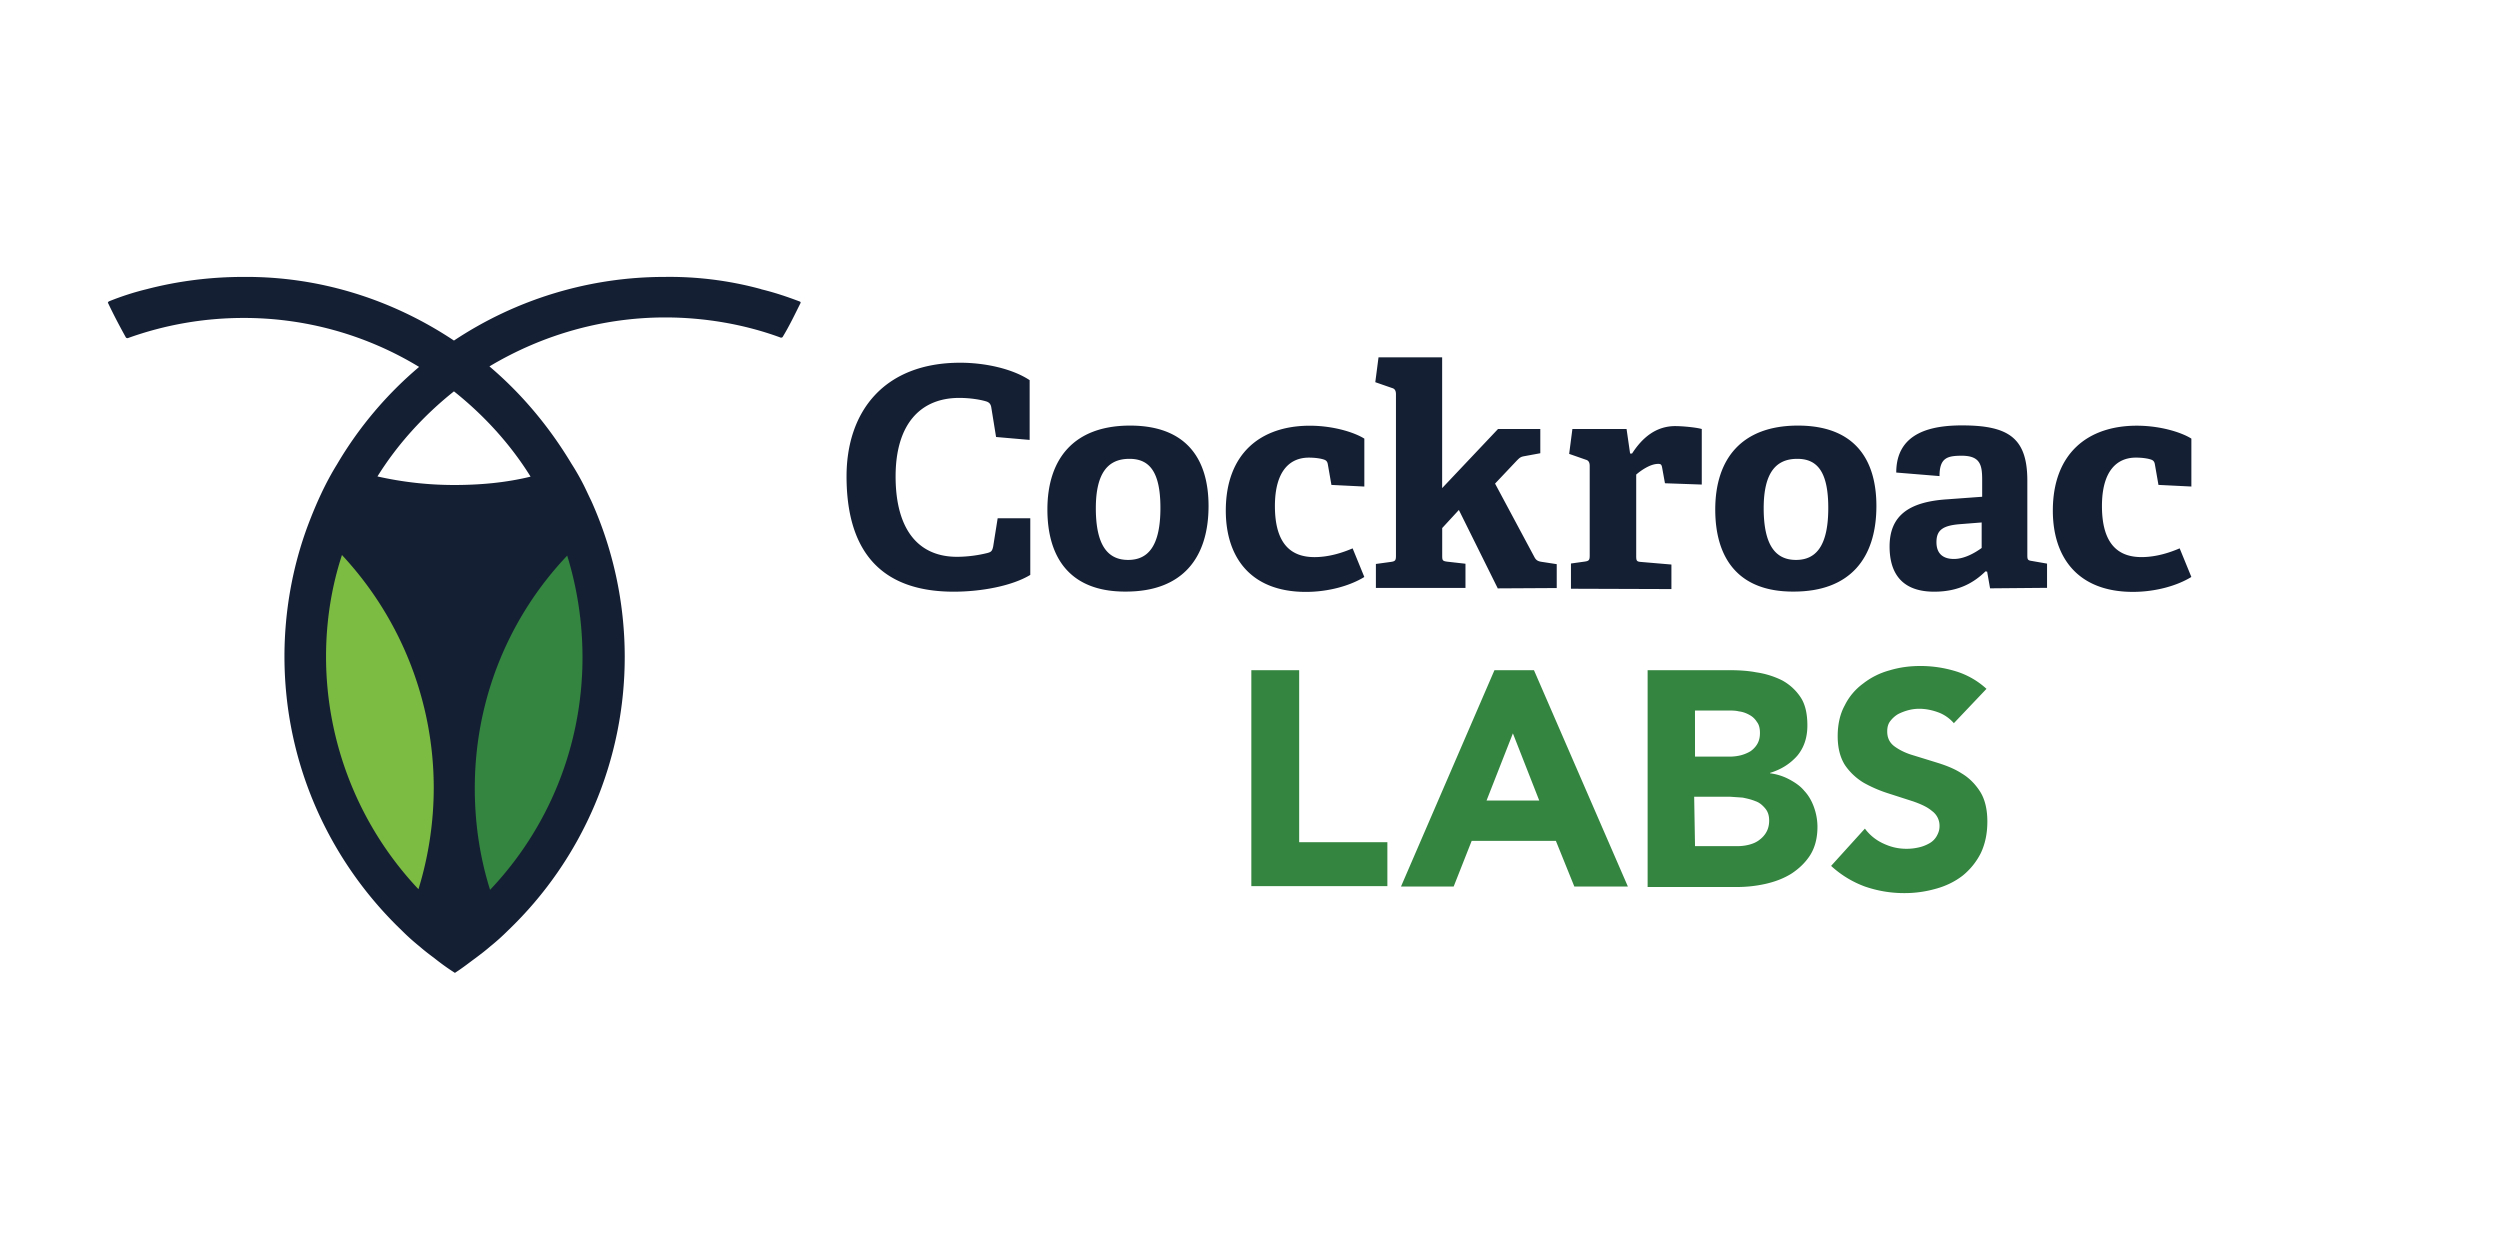 <svg xmlns="http://www.w3.org/2000/svg" viewBox="-12.06 13.62 120 60" width="120" height="60"><defs><mask id="A" height="71.5" width="56.2" y="41.4" x="555.7" maskUnits="userSpaceOnUse"><g filter="url(#B)"><path d="M306.3 12.4H.8v120.9h611.1V12.4z" fill="#fff"/></g></mask><filter height="71.5" width="56.2" y="41.4" x="555.7" filterUnits="userSpaceOnUse" id="B"><feColorMatrix values="1 0 0 0 0 0 1 0 0 0 0 0 1 0 0 0 0 0 1 0"/></filter></defs><g fill="#151f34"><path d="M37.394 41.215c-.868.527-2.34.806-3.674.806-3.658 0-5.146-2.124-5.146-5.534 0-3.13 1.814-5.456 5.456-5.456 1.225 0 2.527.3 3.333.837v2.868l-1.612-.14-.233-1.442c-.03-.14-.093-.217-.233-.264-.326-.1-.822-.17-1.302-.17-1.86 0-3.054 1.256-3.054 3.767 0 2.604 1.132 3.86 2.945 3.86a6.17 6.17 0 0 0 1.473-.186c.17-.047.217-.093.264-.3l.217-1.364h1.566v2.728M43.64 38c0-1.736-.527-2.356-1.488-2.356-.977 0-1.612.605-1.612 2.372 0 1.783.574 2.48 1.55 2.48.96 0 1.55-.667 1.55-2.496zm-5.425.078c0-2.434 1.27-4.03 3.968-4.03 2.713 0 3.767 1.612 3.767 3.86 0 2.496-1.256 4.108-3.968 4.108-2.682.016-3.767-1.628-3.767-3.937zm15.207 3.24c-.682.42-1.72.713-2.8.713-2.65 0-3.844-1.66-3.844-3.9 0-2.744 1.674-4.077 4.03-4.077 1.147 0 2.155.326 2.62.62v2.3l-1.58-.078-.17-.977c-.016-.1-.047-.186-.17-.233-.17-.062-.45-.1-.744-.1-.884 0-1.628.605-1.628 2.325 0 1.907.853 2.45 1.9 2.45.73 0 1.395-.233 1.83-.42l.558 1.364m6.402.543l-1.86-3.75-.8.868v1.318c0 .233.016.264.233.295l.884.1v1.163h-4.3V40.69l.73-.1c.202-.03.233-.078.233-.295v-7.75c0-.155-.047-.264-.186-.3l-.806-.28.155-1.194h3.054v6.278l2.682-2.837h2.03v1.163l-.76.14c-.186.03-.233.078-.372.217l-1.04 1.1 1.876 3.503c.1.202.202.233.434.264l.65.1v1.147l-2.837.016m3.52 0v-1.194l.667-.093c.202-.03.233-.078.233-.295v-4.294c0-.155-.047-.264-.186-.3l-.8-.28.155-1.194h2.6l.17 1.178h.093c.48-.744 1.132-1.318 2.077-1.318.34 0 1.008.062 1.27.14v2.666l-1.767-.062-.14-.775c-.03-.14-.078-.155-.186-.155-.388 0-.837.326-1.054.512v3.9c0 .233.016.28.233.295l1.457.124v1.178l-4.82-.016M75.697 38c0-1.736-.527-2.356-1.488-2.356-.977 0-1.612.605-1.612 2.372 0 1.783.574 2.48 1.55 2.48.96 0 1.55-.667 1.55-2.496zm-5.425.078c0-2.434 1.27-4.03 3.968-4.03 2.713 0 3.767 1.612 3.767 3.86 0 2.496-1.256 4.108-3.968 4.108-2.682.016-3.767-1.628-3.767-3.937zm12.788.62l-.992.078c-.868.062-1.178.28-1.178.868s.357.806.837.806c.496 0 .992-.28 1.333-.527zm.403 3.162l-.14-.8-.078-.016c-.558.543-1.287.977-2.465.977-1.845 0-2.14-1.256-2.14-2.17 0-1.473.915-2.14 2.744-2.263l1.7-.124v-.806c0-.698-.078-1.163-.977-1.163-.698 0-1.07.1-1.07.977l-2.077-.17c0-1.984 1.798-2.263 3.162-2.263 2.232 0 3.13.605 3.13 2.65v3.565c0 .233.016.264.233.295l.713.124v1.163zm9.657-.543c-.682.42-1.72.713-2.8.713-2.65 0-3.844-1.66-3.844-3.9 0-2.744 1.674-4.077 4.03-4.077 1.147 0 2.155.326 2.62.62v2.3l-1.58-.078-.17-.977c-.016-.1-.047-.186-.17-.233-.17-.062-.45-.1-.744-.1-.884 0-1.628.605-1.628 2.325 0 1.907.853 2.45 1.9 2.45.73 0 1.395-.233 1.83-.42l.558 1.364"/><path d="M99.57 41.85v-4.8c0-.434-.047-1.256-.775-1.256-.543 0-1.163.28-1.535.543v3.937c0 .233.016.264.233.295l.713.1v1.163H94.16V40.68l.667-.1c.202-.03.233-.078.233-.295v-7.75c0-.155-.047-.264-.186-.3l-.806-.28.155-1.194h3.023v4.154l.078.016c.667-.543 1.426-.884 2.356-.884 1.55 0 2.124.853 2.124 2.372v3.86c0 .233.016.264.233.295l.73.1v1.163H99.57" mask="url(#A)"/></g><path d="M48.005 45.788H50.3v8.258h4.234v2.107h-6.53V45.788m12.555 3.033l-1.264 3.223h2.528zm-.885-3.033h1.896l4.508 10.385h-2.57l-.885-2.19H58.58l-.864 2.19h-2.528zm9.627 8.447h2.043a2.25 2.25 0 0 0 .527-.063c.17-.042.337-.105.484-.21s.274-.232.358-.38c.105-.17.147-.38.147-.57 0-.253-.063-.442-.2-.6s-.274-.274-.463-.337c-.2-.084-.4-.126-.61-.17l-.61-.042H69.26zm0-4.297h1.664a2.25 2.25 0 0 0 .527-.063 1.79 1.79 0 0 0 .463-.19c.126-.084.253-.21.337-.358s.126-.316.126-.527-.042-.4-.147-.527a.92.92 0 0 0-.358-.337c-.147-.084-.316-.147-.506-.17-.17-.042-.358-.042-.548-.042h-1.56zm-2.275-4.15h3.876c.442 0 .906.02 1.348.105a4.12 4.12 0 0 1 1.222.379 2.48 2.48 0 0 1 .885.8c.232.337.337.8.337 1.37 0 .6-.17 1.074-.485 1.454-.337.38-.758.653-1.306.822v.02a2.66 2.66 0 0 1 .927.295c.274.147.527.316.716.548.2.21.358.485.463.78a2.8 2.8 0 0 1 .169.948c0 .548-.126 1.01-.358 1.37s-.548.653-.906.885c-.38.232-.78.38-1.243.485a6.24 6.24 0 0 1-1.39.147h-4.255zm14.704 2.55c-.2-.232-.463-.42-.758-.527s-.6-.17-.906-.17c-.17 0-.337.02-.506.063a2.47 2.47 0 0 0-.506.19c-.147.084-.274.2-.38.337s-.147.295-.147.506c0 .316.126.548.358.716s.527.316.885.42l1.16.358c.4.126.8.274 1.16.506.358.21.653.506.885.864s.358.843.358 1.454c0 .57-.105 1.074-.316 1.517a3.3 3.3 0 0 1-.864 1.074c-.38.295-.822.506-1.285.632a5.42 5.42 0 0 1-1.538.211c-.632 0-1.264-.105-1.875-.316a4.88 4.88 0 0 1-1.622-.99l1.622-1.79a2.26 2.26 0 0 0 .885.716c.358.17.716.253 1.116.253.2 0 .38-.02.57-.063a1.8 1.8 0 0 0 .506-.19.92.92 0 0 0 .358-.337c.084-.147.147-.295.147-.485a.87.87 0 0 0-.358-.737c-.232-.2-.548-.337-.906-.463l-1.18-.38a6.42 6.42 0 0 1-1.18-.506 2.89 2.89 0 0 1-.906-.843c-.232-.358-.358-.822-.358-1.4 0-.548.105-1.053.337-1.475a2.86 2.86 0 0 1 .885-1.053 3.57 3.57 0 0 1 1.264-.632c.484-.147.97-.21 1.475-.21a5.77 5.77 0 0 1 1.706.253 3.84 3.84 0 0 1 1.475.843l-1.56 1.643" fill="#348540"/><path d="M13.402 36.5c-1.205.294-2.438.4-3.672.4a16.75 16.75 0 0 1-3.672-.411c.97-1.557 2.233-2.938 3.672-4.084 1.44 1.146 2.703 2.527 3.672 4.084zm11.076-9a16.7 16.7 0 0 0-4.642-.588c-3.584 0-7.1 1.058-10.106 3.055-2.997-1.998-6.493-3.085-10.106-3.055-1.616 0-3.173.206-4.642.588a13.09 13.09 0 0 0-1.82.588c-.03.03-.06.06-.03.088.264.558.558 1.116.852 1.645.03.03.06.03.088.03a16.37 16.37 0 0 1 5.553-.969 16.17 16.17 0 0 1 8.432 2.35 18.2 18.2 0 0 0-3.937 4.671c-.558.9-1 1.88-1.38 2.88-.764 2.027-1.146 4.2-1.146 6.346 0 5.17 2.174 9.842 5.64 13.162a10.53 10.53 0 0 0 .852.764c.235.206.47.382.705.558.294.235.617.47.94.676.03.03.06.03.088 0 .323-.206.617-.44.94-.676.235-.176.47-.353.705-.558a10.53 10.53 0 0 0 .852-.764 18.16 18.16 0 0 0 5.611-13.162 18.26 18.26 0 0 0-1.616-7.49c-.118-.235-.235-.5-.353-.734a11.67 11.67 0 0 0-.588-1.028c-1.058-1.763-2.38-3.35-3.937-4.67 2.556-1.528 5.464-2.35 8.432-2.35 1.88 0 3.8.323 5.553.97.03 0 .06 0 .088-.03.323-.53.588-1.087.852-1.616.03-.03 0-.088-.03-.088-.617-.235-1.234-.44-1.85-.588z" fill="#151f34"/><path d="M15.9 45.167c0 4.32-1.675 8.255-4.436 11.164-.5-1.586-.734-3.232-.734-4.877 0-4.32 1.675-8.255 4.436-11.164a16.6 16.6 0 0 1 .734 4.877" fill="#348540"/><path d="M8.76 51.425a16.6 16.6 0 0 1-.734 4.877A16.29 16.29 0 0 1 3.59 45.138c0-1.704.264-3.35.764-4.877A16.4 16.4 0 0 1 8.76 51.425" fill="#7dbc42"/></svg>